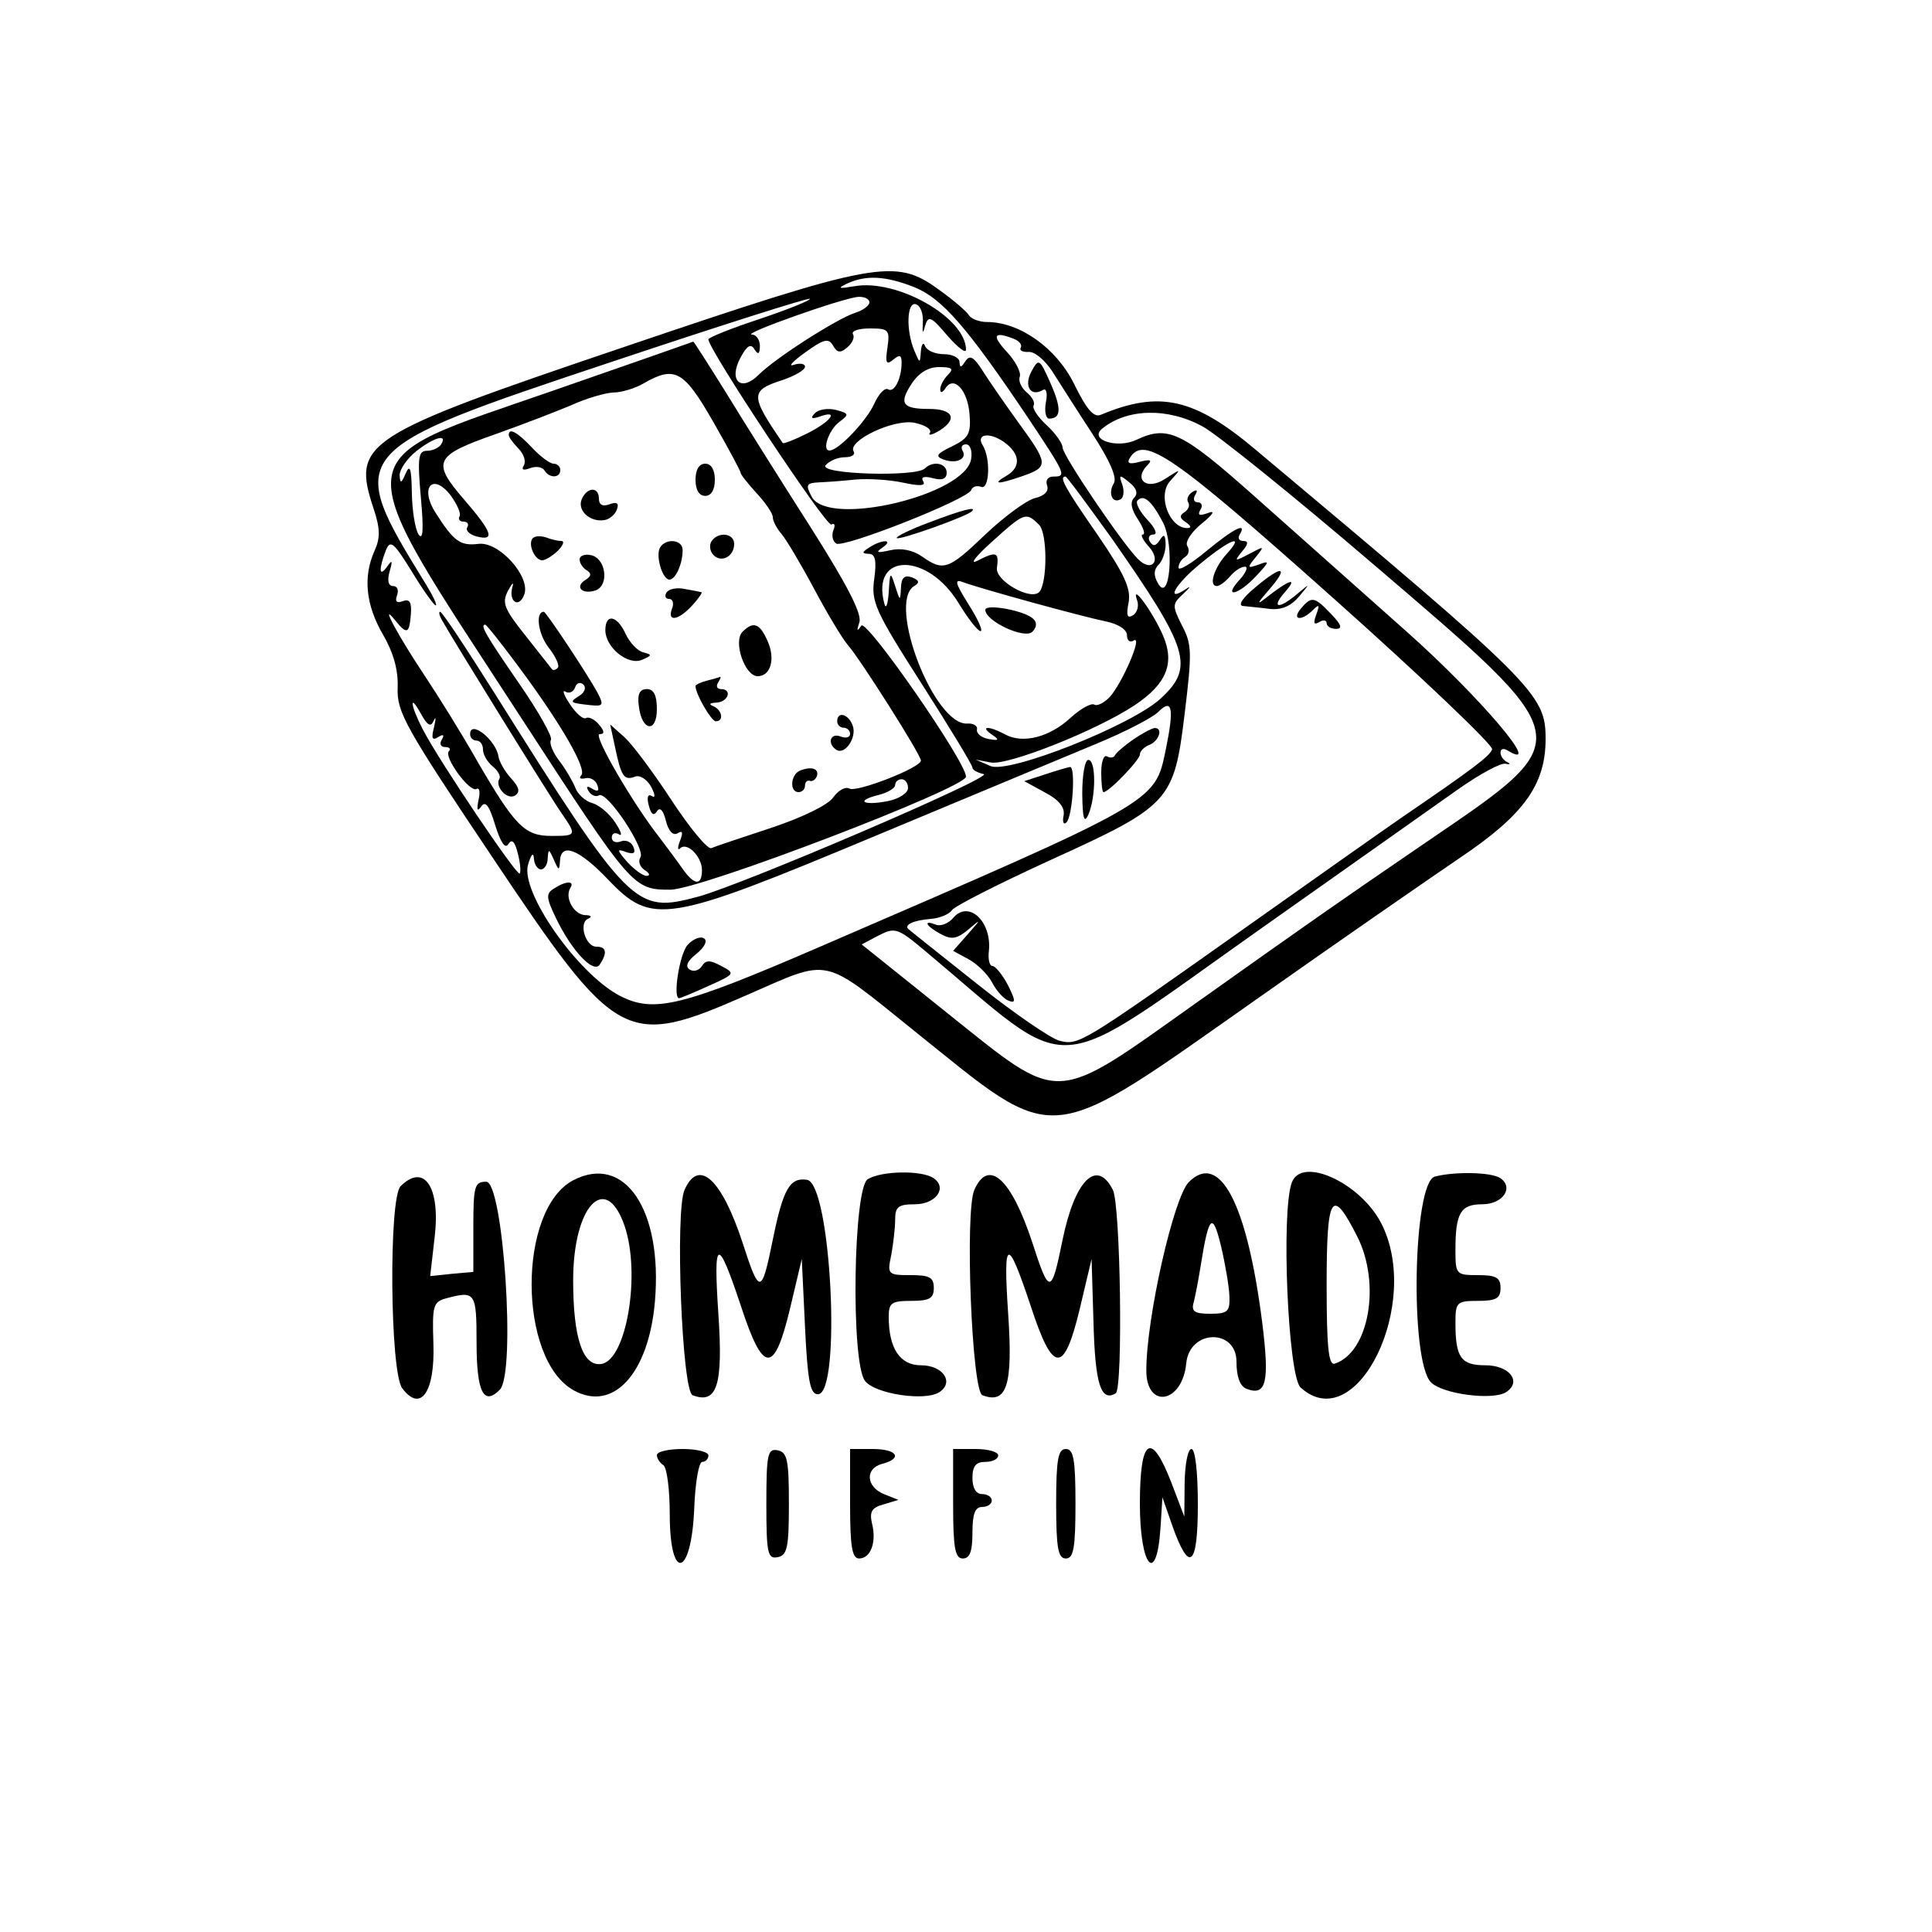<?xml version="1.0" standalone="no"?>
<!DOCTYPE svg PUBLIC "-//W3C//DTD SVG 20010904//EN"
 "http://www.w3.org/TR/2001/REC-SVG-20010904/DTD/svg10.dtd">
<svg version="1.0" xmlns="http://www.w3.org/2000/svg"
 width="300pt" height="300pt" viewBox="0 0 300 300"
 preserveAspectRatio="xMidYMid meet">
<g transform="translate(0,300) scale(0.05,-0.05)"
fill="#000000" stroke="none">
<path d="M1931 4920 c-809 -274 -839 -294 -770 -502 20 -60 20 -90 2 -129 -36
-80 -27 -168 26 -259 33 -57 48 -110 46 -166 -3 -75 23 -122 292 -523 390
-583 414 -597 793 -431 263 115 229 122 520 -112 452 -363 398 -368 1074 107
241 170 520 363 620 431 198 133 266 227 266 369 0 139 -30 169 -900 898 -191
161 -299 185 -481 109 -22 -10 -44 16 -83 95 -55 112 -169 193 -271 193 -24 0
-49 10 -56 21 -7 12 -49 48 -94 80 -135 98 -191 88 -984 -181z m909 188 c86
-35 164 -124 357 -412 113 -170 116 -176 74 -176 -17 0 -25 -12 -19 -28 6 -17
-8 -32 -38 -39 -27 -7 -96 -58 -154 -113 -115 -110 -130 -115 -197 -68 -29 20
-65 27 -99 19 -40 -9 -46 -7 -24 8 38 26 0 27 -40 1 -24 -15 -24 -19 -2 -20
20 0 25 -20 17 -78 -10 -71 3 -100 147 -325 87 -136 158 -253 158 -261 0 -7
16 -16 35 -20 36 -7 -747 -343 -888 -381 -195 -52 -209 -39 -636 640 -85 135
-158 245 -164 245 -5 0 -3 -11 5 -25 31 -56 336 -549 371 -599 49 -71 48 -72
-31 -72 -83 0 -113 31 -232 236 -47 83 -120 200 -160 260 -83 124 -143 236
-94 175 38 -47 45 -44 50 17 3 38 -4 49 -25 41 -19 -7 -25 -1 -18 18 6 16 1
29 -12 29 -15 0 -19 17 -11 45 10 35 8 38 -8 15 -25 -35 -26 -8 -4 50 14 35
24 27 81 -65 35 -58 69 -105 74 -105 6 0 -8 29 -30 65 -254 413 -252 415 576
691 335 112 612 200 616 196 4 -4 -65 -32 -154 -62 -88 -29 -161 -58 -161 -64
0 -31 367 -584 382 -575 10 6 13 -2 6 -18 -6 -16 -2 -34 9 -41 23 -15 410 138
419 166 4 11 18 15 31 10 26 -10 30 89 5 129 -22 35 20 42 65 11 52 -37 55
-79 8 -106 -46 -27 -26 -27 52 0 80 28 79 38 -13 164 -41 57 -92 130 -112 162
-28 44 -40 51 -54 30 -13 -20 -17 -21 -18 -3 0 14 -22 25 -48 25 -27 0 -53 11
-59 25 -5 14 -11 7 -13 -15 -3 -40 -3 -40 -20 0 -27 63 -24 155 5 145 14 -5
23 -30 21 -57 -2 -34 0 -37 7 -10 10 33 18 30 69 -30 32 -37 58 -57 58 -44 0
99 -214 221 -347 197 -48 -8 -54 -7 -23 8 60 28 121 24 210 -11z m-140 -47 c0
-10 -20 -25 -43 -32 -57 -18 -249 -141 -301 -193 -55 -55 -95 -18 -56 54 20
37 32 44 43 25 12 -18 16 -15 17 10 0 19 -11 36 -25 36 -33 2 284 114 330 117
19 1 35 -6 35 -17z m56 -141 c-7 -47 -4 -55 18 -37 20 17 26 14 26 -9 0 -50
-23 -95 -42 -83 -10 6 -29 -14 -43 -45 -24 -53 -110 -144 -138 -145 -26 -2 -3
65 30 89 31 23 30 26 -11 37 -25 6 -54 2 -66 -11 -14 -15 -10 -18 15 -10 63
23 36 -15 -38 -52 -40 -20 -74 -33 -76 -30 -102 149 -102 163 0 196 38 13 69
31 69 41 0 10 -16 12 -35 6 -19 -7 -3 11 35 38 58 42 73 46 87 22 13 -23 23
-24 44 -6 16 13 24 32 18 41 -6 10 17 18 52 18 59 0 63 -4 55 -60z m392 28
c18 -7 27 -19 22 -28 -5 -8 6 -14 24 -13 19 2 52 -26 75 -62 23 -36 78 -123
124 -193 54 -83 77 -136 66 -153 -19 -31 -4 -65 22 -49 9 6 11 27 4 46 -11 30
-8 31 22 6 23 -18 28 -35 15 -48 -13 -13 -9 -36 12 -67 17 -26 24 -47 15 -47
-8 0 0 -17 19 -38 40 -44 8 -81 -34 -38 -50 50 -234 322 -234 346 0 13 -22 44
-49 69 -28 26 -46 53 -41 62 5 8 -4 26 -21 40 -17 14 -27 36 -22 49 5 13 -13
48 -40 77 -48 52 -41 65 21 41z m-204 -112 c-13 -13 -24 -33 -24 -45 0 -12 7
-11 16 3 26 41 69 -5 75 -80 5 -61 -3 -75 -54 -100 -48 -23 -54 -31 -27 -41
40 -15 75 2 59 28 -6 11 -1 19 11 19 13 0 20 -20 16 -45 -16 -112 -443 -214
-495 -118 -20 38 -17 43 23 45 25 1 78 5 116 9 39 3 104 -1 145 -10 51 -11 71
-10 62 4 -8 14 3 17 30 10 29 -8 43 -2 43 17 0 30 -43 38 -68 13 -28 -27 -331
-18 -308 10 12 14 38 25 60 25 21 0 33 8 27 18 -20 33 125 102 189 89 33 -7
54 -20 48 -31 -7 -10 7 -7 30 7 57 36 42 67 -33 67 -83 0 -94 17 -54 78 22 34
52 52 85 52 41 0 47 -5 28 -24z m792 -161 c45 -25 281 -215 524 -423 651 -557
648 -541 170 -867 -287 -196 -372 -256 -710 -496 -455 -323 -419 -322 -777
-36 l-267 214 53 28 c51 26 59 23 145 -49 474 -397 370 -404 1046 73 270 191
544 384 610 431 66 46 131 82 146 78 14 -3 16 0 5 5 -12 6 -21 19 -21 30 0 11
9 14 21 7 118 -73 -84 165 -312 368 -154 137 -369 328 -479 426 -221 196 -263
216 -361 170 -59 -28 -147 0 -107 34 77 64 205 67 314 7z m404 -532 c276 -246
498 -458 494 -470 -7 -21 -57 -59 -284 -214 -55 -38 -278 -195 -495 -349 -500
-354 -505 -357 -565 -342 -27 7 -142 86 -255 176 -113 90 -209 166 -213 170
-17 13 15 28 66 32 30 2 60 15 68 27 8 13 145 82 304 155 374 170 386 183 419
455 23 189 23 216 -8 274 -31 62 -31 67 4 99 20 19 25 26 10 16 -68 -46 -37
12 41 76 96 79 142 96 83 31 -39 -43 -56 -99 -30 -99 9 0 27 14 41 30 14 17
34 30 46 30 11 0 4 -18 -16 -40 -54 -59 -5 -49 51 11 42 45 43 49 9 36 -37
-13 -38 -11 -10 23 28 35 27 35 -20 10 -46 -24 -48 -24 -23 7 20 23 21 33 4
33 -13 0 -18 9 -11 20 24 40 -18 19 -103 -51 -48 -40 -87 -63 -87 -52 0 12 9
26 20 33 12 7 15 23 7 35 -7 12 13 43 45 69 36 29 43 42 20 33 -27 -10 -34 -7
-24 10 8 12 4 23 -8 23 -12 0 -16 10 -8 23 9 15 5 18 -9 9 -13 -8 -19 -23 -13
-32 6 -9 1 -23 -12 -31 -16 -10 -14 -19 5 -31 16 -11 18 -18 4 -18 -55 0 -93
100 -54 145 37 41 37 41 -16 7 -56 -36 -98 -1 -53 44 16 16 8 18 -24 10 -33
-9 -42 -5 -31 12 44 71 132 10 631 -435z m-686 183 c239 -342 256 -398 151
-495 -89 -83 -472 -235 -529 -210 l-46 20 47 -9 c53 -10 328 99 447 178 99 66
125 130 88 216 -31 72 -100 167 -81 111 7 -18 1 -40 -13 -48 -17 -11 -21 0
-13 40 8 43 -13 88 -97 211 -102 147 -120 180 -99 180 4 0 69 -88 145 -194z
m158 51 c36 -71 21 -255 -16 -188 -14 24 -13 42 2 57 12 12 22 40 22 63 -1 31
-5 34 -18 14 -12 -19 -21 -21 -31 -5 -7 12 -2 22 11 22 14 0 6 20 -19 46 -24
26 -38 53 -30 60 19 20 44 -2 79 -69z m-385 -7 c26 -26 26 -178 1 -208 -26
-29 -137 34 -132 74 7 50 -1 53 -62 22 -24 -12 -3 15 46 59 102 92 106 94 147
53z m-250 -243 c29 -48 60 -87 68 -87 9 0 -8 37 -37 83 -42 67 -45 80 -17 69
53 -20 370 -107 444 -122 38 -8 65 -25 65 -43 0 -16 9 -24 21 -16 29 17 -35
-131 -74 -175 -18 -19 -40 -30 -49 -24 -10 5 -42 -13 -72 -40 -65 -61 -149
-83 -204 -53 -50 27 -81 27 -42 0 25 -17 23 -20 -10 -14 -22 4 -38 17 -36 29
3 12 -11 20 -29 19 -103 -9 -251 374 -166 427 18 10 16 18 -7 27 -23 8 -33 -1
-34 -33 -2 -42 -3 -41 -18 6 -15 47 -16 45 -20 -20 -3 -40 -9 -54 -14 -33 -41
158 135 158 231 0z m-1630 -365 c7 15 7 7 1 -20 -9 -35 -6 -43 13 -31 16 10
20 7 11 -8 -8 -13 -3 -23 10 -23 14 0 19 -6 12 -13 -17 -17 65 -130 86 -117 9
5 12 -10 6 -35 -6 -31 -4 -37 9 -19 13 18 25 1 43 -59 17 -54 31 -75 41 -58
11 17 20 7 29 -29 8 -30 10 -58 6 -63 -9 -8 -252 352 -301 448 -39 75 -43 116
-5 47 20 -36 30 -41 39 -20z m2273 -92 c-34 -163 -24 -157 -1080 -613 -426
-184 -510 -204 -616 -149 -131 69 -309 323 -284 407 9 31 17 40 18 20 1 -19
11 -35 22 -35 11 0 21 16 21 35 2 30 4 29 19 -5 15 -34 17 -35 19 -5 2 60 58
39 148 -55 138 -145 180 -138 829 133 294 123 605 252 691 288 87 36 172 80
190 98 44 44 50 12 23 -119z"/>
<path d="M1721 4788 c-661 -230 -655 -167 -100 -1021 342 -526 345 -530 461
-530 93 0 918 316 918 351 0 46 -309 491 -325 469 -14 -20 -15 -17 -6 11 8 26
-38 116 -155 300 -92 144 -210 332 -262 417 -53 85 -97 154 -99 154 -2 -1
-196 -69 -432 -151z m494 -98 c47 -82 85 -153 85 -158 0 -6 23 -34 50 -64 28
-30 50 -63 50 -74 0 -12 12 -35 27 -52 15 -18 61 -95 102 -172 41 -77 88 -155
104 -173 38 -43 227 -341 227 -359 0 -22 -200 -100 -222 -87 -12 7 -34 -5 -50
-27 -16 -24 -97 -63 -193 -95 -91 -30 -175 -58 -186 -63 -12 -4 -67 63 -123
148 -56 86 -122 174 -146 196 l-45 40 15 -70 c19 -91 28 -105 62 -92 15 6 37
-8 50 -31 13 -25 14 -37 2 -29 -12 7 -16 -4 -9 -30 7 -27 15 -33 25 -18 9 15
20 4 28 -29 8 -32 22 -47 36 -39 16 10 18 3 8 -23 -8 -21 -8 -31 0 -24 21 22
68 -25 68 -67 0 -50 -24 -48 -61 5 -16 23 -48 66 -70 95 -83 105 -209 322
-187 322 16 0 16 9 -2 30 -13 16 -32 25 -40 20 -9 -5 -31 14 -50 43 -19 28
-25 46 -14 39 11 -7 25 -1 30 13 4 14 16 18 26 9 9 -9 4 -25 -13 -35 -32 -20
-30 -22 35 -29 39 -4 42 0 22 38 -28 53 -160 252 -167 252 -27 0 -18 -68 14
-110 23 -29 36 -58 29 -64 -6 -7 -15 -9 -18 -4 -3 4 -40 51 -82 104 -67 84
-74 102 -54 140 13 24 19 29 13 10 -12 -45 21 -66 37 -23 21 55 -77 165 -141
158 -58 -7 -77 7 -134 96 -51 79 -9 127 47 54 20 -28 33 -57 27 -65 -5 -9 1
-16 13 -16 12 0 17 -8 11 -18 -6 -9 7 -22 29 -28 59 -15 49 13 -39 115 -101
117 -92 136 96 202 84 30 191 71 238 91 46 21 105 38 130 39 25 0 68 13 95 29
96 55 124 39 215 -120z m-845 -70 c-7 -11 -27 -20 -44 -20 -27 0 -30 -21 -19
-145 9 -98 7 -135 -7 -115 -11 17 -20 75 -21 130 -1 74 -6 90 -19 60 -14 -32
-17 -33 -19 -6 0 18 23 52 52 75 55 43 98 55 77 21z m244 -695 c131 -177 210
-315 191 -333 -8 -9 -3 -12 13 -9 15 4 32 -6 37 -21 7 -18 2 -22 -15 -12 -17
11 -21 8 -12 -7 8 -13 23 -19 32 -13 25 15 145 -166 129 -192 -8 -13 -2 -30
13 -40 16 -10 18 -18 6 -18 -12 0 -39 20 -60 43 -33 38 -33 42 -4 31 24 -8 31
-4 23 16 -6 15 -23 23 -39 17 -15 -6 -28 -1 -28 12 0 13 10 17 22 10 12 -8 7
9 -11 36 -18 28 -50 55 -72 61 -21 6 -45 27 -52 47 -8 20 -30 58 -50 84 -20
26 -32 55 -26 65 6 9 -39 89 -100 177 -104 151 -121 181 -104 181 4 0 52 -61
107 -135z m1206 -372 c0 -16 -28 -34 -63 -41 -77 -15 -102 1 -29 19 28 7 52
21 52 31 0 10 9 18 20 18 11 0 20 -12 20 -27z"/>
<path d="M1580 4649 c0 -7 14 -25 30 -42 17 -17 24 -40 17 -52 -9 -14 -2 -17
19 -9 18 7 38 4 45 -7 15 -25 49 -24 49 1 0 11 -9 20 -21 20 -11 0 -42 23 -67
50 -45 48 -72 63 -72 39z"/>
<path d="M2160 4510 c0 -31 11 -50 30 -50 19 0 30 19 30 50 0 31 -11 50 -30
50 -19 0 -30 -19 -30 -50z"/>
<path d="M1806 4448 c-13 -35 28 -71 72 -63 16 3 33 18 38 33 7 20 -1 24 -23
16 -21 -8 -33 -2 -33 17 0 39 -38 37 -54 -3z"/>
<path d="M1655 4329 c-17 -17 5 -69 29 -69 10 0 32 14 49 30 16 17 21 30 10
30 -11 0 -32 5 -47 11 -16 5 -34 5 -41 -2z"/>
<path d="M2209 4318 c-7 -12 -4 -31 7 -42 25 -25 64 -4 64 35 0 34 -51 39 -71
7z"/>
<path d="M2050 4300 c-15 -25 7 -100 29 -100 19 0 41 49 41 92 0 32 -51 38
-70 8z"/>
<path d="M1800 4263 c0 -12 10 -27 22 -34 16 -10 14 -19 -4 -30 -35 -22 -9
-47 33 -32 42 17 30 100 -16 109 -19 4 -35 -2 -35 -13z"/>
<path d="M2070 4160 c-7 -11 -3 -20 8 -20 11 0 16 -13 9 -30 -16 -43 20 -37
63 10 20 22 33 41 28 41 -4 1 -28 6 -52 10 -24 5 -49 0 -56 -11z"/>
<path d="M1880 4043 c0 -54 71 -111 114 -92 31 13 32 16 4 23 -18 4 -42 30
-55 57 -26 58 -63 65 -63 12z"/>
<path d="M2306 4038 c-30 -30 7 -138 47 -138 41 0 56 55 30 111 -24 54 -44 60
-77 27z"/>
<path d="M2195 3886 c-19 -5 -35 -12 -35 -17 0 -24 49 -109 63 -109 26 0 20
35 -8 47 -15 6 -11 10 10 11 37 2 50 42 14 42 -12 0 -16 9 -9 20 7 11 10 19 6
18 -3 -2 -22 -7 -41 -12z"/>
<path d="M1984 3807 c9 -78 56 -85 56 -9 0 43 -10 62 -31 62 -23 0 -30 -16
-25 -53z"/>
<path d="M2600 3760 c0 -11 9 -20 20 -20 11 0 20 -9 20 -19 0 -11 -13 -15 -30
-8 -32 12 -42 -23 -12 -42 27 -16 64 40 50 76 -13 36 -48 45 -48 13z"/>
<path d="M2485 3607 c-30 -12 -34 -67 -5 -67 11 0 20 9 20 20 0 11 7 18 15 15
8 -3 18 4 22 15 7 23 -17 31 -52 17z"/>
<path d="M2884 4377 c-59 -22 -103 -44 -99 -48 7 -8 217 67 233 83 18 17 -32
4 -134 -35z"/>
<path d="M1460 3720 c0 -11 9 -20 20 -20 11 0 20 -12 20 -28 0 -15 13 -38 30
-52 16 -13 26 -31 21 -38 -15 -25 24 -67 48 -53 17 11 14 26 -12 54 -19 21
-37 52 -39 68 -8 51 -88 115 -88 69z"/>
<path d="M3203 4846 c-24 -45 -2 -80 36 -57 10 7 15 -10 9 -39 -5 -27 0 -50
10 -50 38 0 39 32 4 111 -34 76 -36 77 -59 35z"/>
<path d="M3901 4178 c-43 -35 -58 -59 -40 -60 16 -2 53 -5 82 -9 36 -4 65 8
90 37 37 44 37 44 -5 9 -58 -49 -82 -44 -36 8 41 47 10 36 -62 -21 -28 -22
-25 -15 8 23 67 76 46 83 -37 13z"/>
<path d="M4040 4110 c-30 -36 2 -40 37 -5 20 20 22 17 11 -13 -10 -27 -8 -34
9 -24 12 8 23 6 23 -3 0 -10 13 -18 29 -18 21 0 17 13 -15 46 -52 55 -61 56
-94 17z"/>
<path d="M2959 3148 c-14 -16 -37 -25 -52 -20 -42 17 -32 -4 15 -29 33 -18 50
-15 85 14 41 35 41 34 -2 -15 l-45 -51 48 -26 c26 -14 59 -46 73 -72 13 -26
37 -52 52 -57 22 -9 21 1 -3 49 -17 32 -39 59 -48 59 -9 0 -14 21 -11 46 10
93 -64 161 -112 102z"/>
<path d="M3060 4106 c0 -35 122 -92 146 -68 14 14 15 29 3 40 -27 26 -149 48
-149 28z"/>
<path d="M3520 3704 c-27 -19 -53 -41 -57 -49 -3 -8 -15 -10 -25 -4 -10 6 -18
-16 -18 -50 0 -33 3 -61 7 -61 17 0 113 100 113 117 0 10 14 24 30 30 30 12
43 54 15 52 -8 -1 -37 -16 -65 -35z"/>
<path d="M3361 3535 c1 -77 6 -94 19 -65 24 56 24 170 0 170 -11 0 -19 -47
-19 -105z"/>
<path d="M3245 3595 l-64 -21 64 -35 c44 -23 63 -47 58 -72 -4 -20 0 -30 9
-21 19 18 29 175 11 172 -7 -1 -42 -11 -78 -23z"/>
<path d="M1721 3241 c-26 -16 -25 -28 4 -89 50 -105 119 -178 138 -147 24 37
20 55 -11 55 -34 0 -56 75 -25 87 13 6 8 11 -10 11 -35 2 -64 54 -46 84 15 23
-13 23 -50 -1z"/>
<path d="M2135 3065 c-25 -29 -46 -165 -26 -165 4 0 45 17 91 38 83 37 84 39
40 62 -35 19 -48 19 -60 0 -9 -14 -26 -19 -38 -11 -15 9 -8 26 21 49 26 21 35
41 23 48 -11 7 -34 -2 -51 -21z"/>
<path d="M1781 2335 c-174 -90 -173 -557 1 -653 123 -68 233 53 252 277 24
284 -94 458 -253 376z m158 -140 c52 -149 7 -420 -72 -431 -57 -8 -87 80 -87
260 0 230 100 338 159 171z"/>
<path d="M2695 2338 c-45 -26 -53 -566 -9 -626 30 -41 188 -65 232 -35 46 31
10 83 -58 83 -65 0 -100 52 -100 151 0 43 9 49 70 49 57 0 70 8 70 40 0 33
-13 40 -72 40 -71 0 -73 2 -60 63 6 34 12 83 12 110 0 39 10 47 61 47 66 0
103 52 57 82 -38 24 -160 22 -203 -4z"/>
<path d="M3692 2329 c-47 -47 -132 -422 -132 -585 0 -122 112 -102 124 22 10
106 156 109 156 5 0 -47 11 -76 31 -84 62 -24 72 21 49 205 -47 371 -132 533
-228 437z m126 -354 c2 -48 -5 -55 -59 -55 -49 0 -60 7 -52 35 5 19 15 71 22
115 25 157 37 168 63 60 13 -55 25 -125 26 -155z"/>
<path d="M4012 2328 c-34 -89 -12 -601 27 -637 174 -158 379 262 250 511 -65
125 -246 208 -277 126z m203 -168 c74 -146 37 -360 -70 -395 -19 -6 -25 51
-25 245 0 281 16 306 95 150z"/>
<path d="M4456 2346 c-68 -18 -78 -572 -12 -639 37 -37 194 -57 234 -30 49 33
9 83 -65 83 -76 0 -93 24 -93 132 0 64 4 68 70 68 57 0 70 8 70 40 0 32 -13
40 -70 40 -68 0 -70 2 -70 78 0 115 16 142 83 142 65 0 100 53 55 82 -29 18
-141 20 -202 4z"/>
<path d="M1244 2316 c-37 -37 -33 -576 5 -627 57 -77 102 -13 97 137 -4 119
-1 131 40 142 90 24 94 19 94 -137 0 -154 22 -198 72 -147 51 50 11 646 -42
646 -36 0 -40 -13 -40 -140 l0 -140 -67 -6 -67 -7 14 122 c18 155 -33 230
-106 157z"/>
<path d="M2126 2305 c-30 -66 -8 -626 25 -638 76 -29 95 31 80 252 -16 239 -3
244 70 25 69 -211 103 -213 152 -10 l37 156 10 -210 c8 -169 16 -210 40 -210
74 0 41 656 -34 666 -53 8 -74 -28 -106 -186 -35 -172 -41 -173 -94 -9 -65
198 -136 263 -180 164z"/>
<path d="M3026 2305 c-30 -66 -8 -626 25 -638 76 -29 95 31 80 252 -16 239 -3
244 70 25 69 -211 103 -213 152 -10 l37 156 6 -199 c5 -189 23 -246 69 -218
23 14 15 586 -9 632 -50 98 -118 30 -156 -155 -35 -172 -41 -173 -94 -9 -65
198 -136 263 -180 164z"/>
<path d="M2040 1481 c0 -10 9 -24 20 -31 11 -7 20 -75 20 -153 0 -211 67 -196
76 18 3 80 14 145 25 145 10 0 19 9 19 20 0 11 -36 20 -80 20 -44 0 -80 -8
-80 -19z"/>
<path d="M2380 1330 c0 -154 4 -172 35 -166 30 6 35 30 35 166 0 136 -5 160
-35 166 -31 6 -35 -12 -35 -166z"/>
<path d="M2640 1330 c0 -132 6 -170 28 -170 36 0 55 51 40 109 -8 36 -1 49 36
59 l46 14 -45 18 c-56 23 -59 80 -5 94 65 17 46 46 -30 46 l-70 0 0 -170z"/>
<path d="M2960 1330 c0 -138 6 -170 30 -170 22 0 30 22 30 80 0 58 8 80 30 80
17 0 30 9 30 20 0 11 -13 20 -30 20 -19 0 -30 19 -30 50 0 37 11 50 40 50 22
0 40 9 40 20 0 11 -31 20 -70 20 l-70 0 0 -170z"/>
<path d="M3280 1330 c0 -138 6 -170 30 -170 24 0 30 32 30 170 0 138 -6 170
-30 170 -24 0 -30 -32 -30 -170z"/>
<path d="M3540 1330 c0 -196 52 -257 64 -75 l6 95 31 -89 c53 -149 79 -126 79
67 0 101 -8 172 -20 172 -11 0 -20 -47 -21 -105 l-1 -105 -40 105 c-63 163
-98 140 -98 -65z"/>
</g>
</svg>
